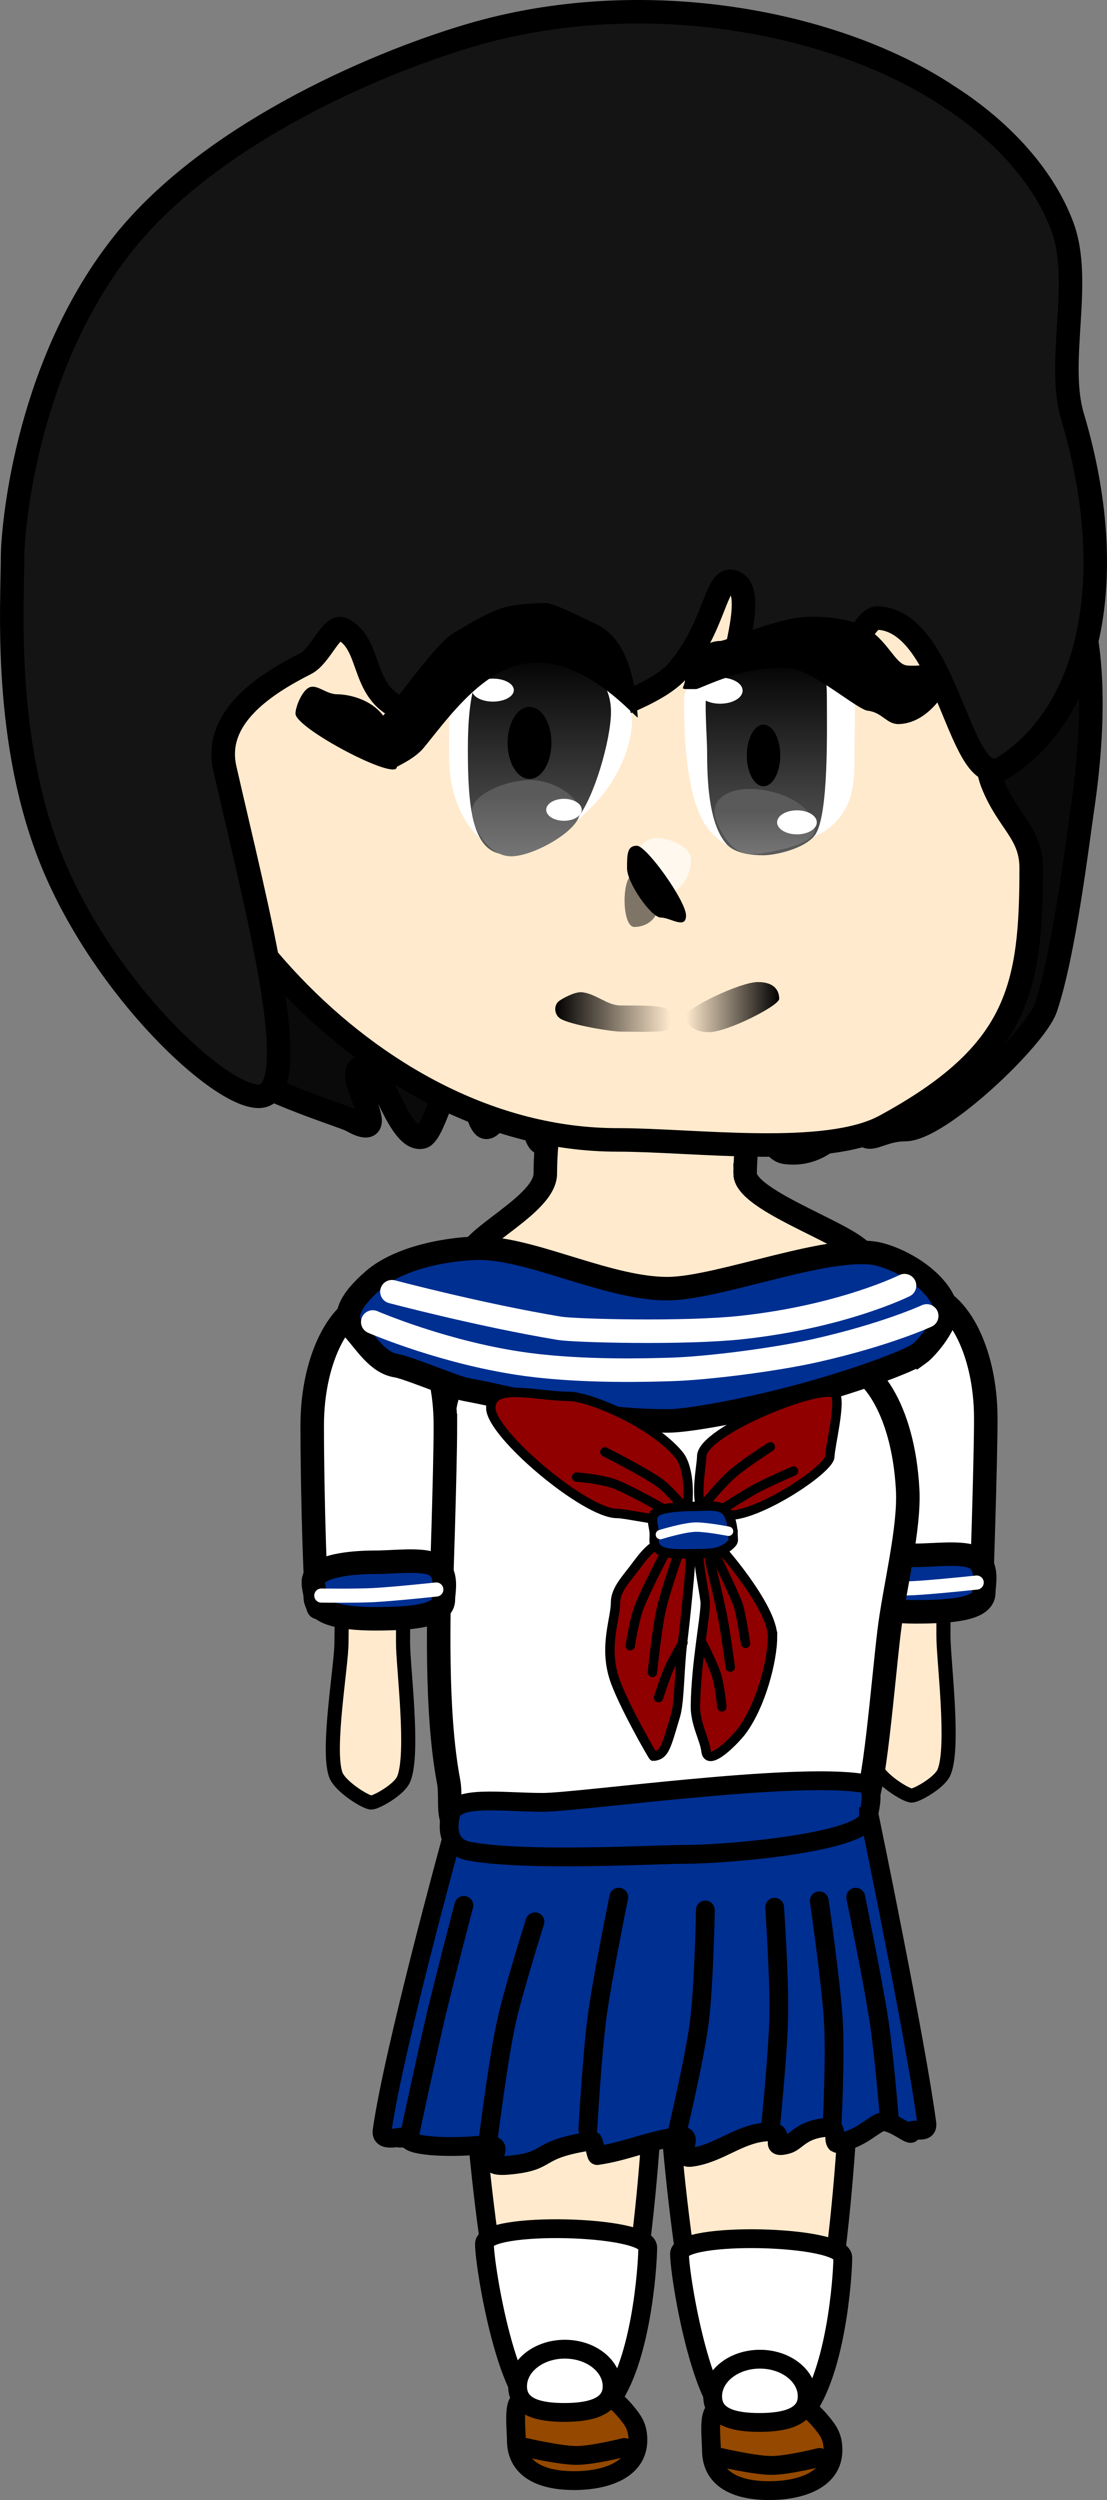 <svg version="1.1" xmlns="http://www.w3.org/2000/svg" xmlns:xlink="http://www.w3.org/1999/xlink" width="117.733" height="265.749" viewBox="0,0,117.733,265.749"><rect x="0" y="0" width="117.733" height="265.749" fill="#808080" stroke="none"/><defs><linearGradient x1="240.186" y1="156.785" x2="252.464" y2="156.785" gradientUnits="userSpaceOnUse" id="color-1"><stop offset="0" stop-color="#000000"/><stop offset="1" stop-color="#000000" stop-opacity="0"/></linearGradient><linearGradient x1="254.095" y1="156.264" x2="264.004" y2="156.264" gradientUnits="userSpaceOnUse" id="color-2"><stop offset="0" stop-color="#000000" stop-opacity="0"/><stop offset="1" stop-color="#000000"/></linearGradient><linearGradient x1="238.504" y1="118.235" x2="238.504" y2="140.013" gradientUnits="userSpaceOnUse" id="color-3"><stop offset="0" stop-color="#000000"/><stop offset="1" stop-color="#5a5a5a"/></linearGradient><linearGradient x1="235.504" y1="133.68" x2="235.504" y2="140.235" gradientUnits="userSpaceOnUse" id="color-4"><stop offset="0" stop-color="#5a5a5a"/><stop offset="1" stop-color="#757575"/></linearGradient><linearGradient x1="262.427" y1="118.68" x2="262.427" y2="139.791" gradientUnits="userSpaceOnUse" id="color-5"><stop offset="0" stop-color="#000000"/><stop offset="1" stop-color="#5a5a5a"/></linearGradient><linearGradient x1="261.06" y1="135.458" x2="261.06" y2="140.013" gradientUnits="userSpaceOnUse" id="color-6"><stop offset="0" stop-color="#5a5a5a"/><stop offset="1" stop-color="#757575"/></linearGradient></defs><g transform="translate(-181.134,-49.21)"><g stroke-miterlimit="10"><path d="M292.341,156.382c-1.074,3.129 -11.282,12.903 -14.951,12.903c-3.669,0 -4.786,3.231 -4.786,-3.357c0,-0.635 -2.239,6.521 -7.939,5.776c-1.714,-0.224 -1.672,-3.259 -4.039,-3.435c-2.664,-0.198 -4.194,4.024 -7.056,2.994c-0.476,-0.171 -0.72,-5.25 -1.423,-5.436c-0.717,-0.19 -1.897,4.517 -2.624,4.734c-1.776,0.528 -1.689,-5.728 -2.597,-5.509c-2.179,0.525 -0.338,6.123 -2.376,5.241c-0.635,-0.275 -2.834,-5.556 -3.715,-5.234c-1.143,0.417 -1.025,6.437 -2.27,5.567c-0.732,-0.511 -1.349,-5.399 -2.169,-5.423c-1.338,-0.039 -2.884,4.893 -3.88,3.638c-1.077,-1.357 -1.416,-6.758 -2.125,-6.725c-1.458,0.069 -3.053,7.672 -4.366,7.958c-2.424,0.527 -4.15,-7.056 -5.882,-7.367c-3.569,-0.642 3.469,8.315 -1.477,5.692c0.086,-0.266 -12.535,-3.922 -13.581,-6.801c-4.676,-12.861 -9.651,-46.921 -6.28,-49.878c17.064,-14.971 81.194,2.357 82.76,-2.102c1.729,-4.924 6.335,-2.044 7.396,-2.044c0.787,0 3.992,-0.357 5.267,1.924c3.263,5.835 3.591,15.229 1.999,25.9c-0.444,2.976 -1.916,15.244 -3.887,20.987z" fill="#0a0a0a" stroke="#000000" stroke-width="2.5" stroke-linecap="butt"/><g stroke="#000000" stroke-width="2"><path d="M271.61,265.935c0,5.758 -1.295,32.583 -5.689,39.472c-0.674,1.057 -3.289,1.111 -4.012,1.111c-0.903,0 -3.012,0.565 -3.849,-1.03c-4.199,-7.998 -6.126,-34.016 -6.126,-39.553c0,-6.641 4.405,-12.025 9.838,-12.025c5.434,0 9.838,5.384 9.838,12.025z" fill="#ffeacd" stroke-linecap="butt"/><path d="M270.767,289.185c0,-2.398 -17.365,-2.789 -17.365,-0.392c0,2.398 2.533,18.05 6.463,18.05c0.818,0 5.423,0.384 6.414,-0.684c3.771,-4.065 4.488,-15.076 4.488,-16.974z" fill="#ffffff" stroke-linecap="butt"/><g><g><path d="M269.723,309.651c0,3.065 -3.22,4.309 -6.789,4.309c-3.569,0 -6.136,-1.244 -6.136,-4.309c0,-0.906 -0.269,-3.198 0.179,-3.953c1.069,-1.8 4.684,-1.465 7.197,-1.465c1.942,0 3.347,1.284 4.286,2.413c0.786,0.946 1.263,1.608 1.263,3.006z" fill="#944800" stroke-linecap="butt"/><path d="M257.776,310.434c0,0 3.64,0.849 5.418,0.849c1.724,0 5.092,-0.849 5.092,-0.849" fill="none" stroke-linecap="round"/></g><path d="M266.981,303.939c0,-2.181 -2.251,-3.95 -5.027,-3.95c-2.776,0 -5.027,1.768 -5.027,3.95c0,2.181 2.185,2.774 4.961,2.774c2.776,0 5.092,-0.593 5.092,-2.774z" fill="#ffffff" stroke-linecap="butt"/></g></g><g stroke="#000000" stroke-width="2"><path d="M250.863,264.871c0,5.758 -1.295,32.583 -5.689,39.472c-0.674,1.057 -3.289,1.111 -4.012,1.111c-0.903,0 -3.012,0.565 -3.849,-1.03c-4.199,-7.998 -6.126,-34.016 -6.126,-39.553c0,-6.641 4.405,-12.025 9.838,-12.025c5.434,0 9.838,5.384 9.838,12.025z" fill="#ffeacd" stroke-linecap="butt"/><path d="M250.021,288.122c0,-2.398 -17.365,-2.789 -17.365,-0.392c0,2.398 2.533,18.05 6.463,18.05c0.818,0 5.423,0.384 6.414,-0.684c3.771,-4.065 4.488,-15.076 4.488,-16.974z" fill="#ffffff" stroke-linecap="butt"/><g><g><path d="M248.976,308.587c0,3.065 -3.22,4.309 -6.789,4.309c-3.569,0 -6.136,-1.244 -6.136,-4.309c0,-0.906 -0.269,-3.198 0.179,-3.953c1.069,-1.8 4.683,-1.465 7.197,-1.465c1.942,0 3.347,1.284 4.286,2.413c0.786,0.946 1.263,1.608 1.263,3.006z" fill="#944800" stroke-linecap="butt"/><path d="M237.03,309.371c0,0 3.64,0.849 5.418,0.849c1.724,0 5.092,-0.849 5.092,-0.849" fill="none" stroke-linecap="round"/></g><path d="M246.234,302.875c0,-2.181 -2.251,-3.95 -5.027,-3.95c-2.776,0 -5.027,1.768 -5.027,3.95c0,2.181 2.185,2.774 4.961,2.774c2.776,0 5.092,-0.593 5.092,-2.774z" fill="#ffffff" stroke-linecap="butt"/></g></g><g><path d="M281.468,223.069c0,2.576 1.2,11.835 0.069,14.525c-0.469,1.116 -2.92,2.484 -3.45,2.484c-0.573,0 -3.344,-1.706 -3.783,-2.981c-0.945,-2.743 0.618,-11.54 0.618,-14.029c0,-2.551 0.339,-18.59 1.484,-26.253c0.491,-3.288 1.569,-2.669 2.112,-2.669c0.402,0 1.631,-0.249 1.962,1.739c1.157,6.942 0.989,24.349 0.989,27.183z" fill="#ffeacd" stroke="#000000" stroke-width="1.5" stroke-linecap="butt"/><path d="M285.975,199.996c0,4.651 -0.467,18.5 -0.475,18.531c-0.754,2.932 -10.584,-0.761 -13.019,0.832c-0.325,0.213 -0.672,-12.043 -0.672,-19.362c0,-7.32 3.171,-13.253 7.083,-13.253c3.912,0 7.083,5.934 7.083,13.253z" fill="#ffffff" stroke="#000000" stroke-width="2.5" stroke-linecap="butt"/><path d="M285.761,218.508c0,1.66 -3.041,2.039 -7.19,2.039c-4.149,0 -6.439,-0.701 -6.439,-2.361c0,-0.635 -0.523,-1.748 0.125,-2.35c1.043,-0.97 3.754,-1.298 6.314,-1.298c1.843,0 4.969,-0.403 6.206,0.25c1.547,0.816 0.984,2.799 0.984,3.721z" fill="#002f92" stroke="#000000" stroke-width="2.5" stroke-linecap="butt"/><path d="M272.776,218.078c0,0 3.731,0.047 5.555,-0.05c2.187,-0.115 6.679,-0.594 6.679,-0.594" fill="none" stroke="#ffffff" stroke-width="1.5" stroke-linecap="round"/></g><path d="M253.028,244.241c-3.945,0 -23.566,-0.936 -23.791,-1.48c-0.458,-1.109 -0.129,-2.78 -0.393,-4.176c-1.449,-7.673 -0.983,-18.348 -0.983,-22.343c0,-2.85 -0.382,-17.117 1.206,-19.434c3.332,-4.862 40.813,-2.991 41.056,-2.983c3.502,0.107 7.068,5.123 7.542,13.695c0.234,4.222 -1.421,10.525 -1.976,15.145c-0.677,5.629 -1.601,17.601 -2.649,18.252c-4.979,3.092 -17.633,3.325 -20.012,3.325z" fill="#ffffff" stroke="#000000" stroke-width="2.5" stroke-linecap="butt"/><path d="M260.377,173.96c0,3.362 14.932,7.537 12.452,9.462c-1.707,1.325 -18.189,3.877 -22.107,3.848c-0.224,-0.002 -17.495,-2.618 -19.119,-3.616c-3.019,-1.855 7.526,-5.917 7.526,-9.694c0,-2.045 0.268,-6.637 1.288,-8.252c1.877,-2.971 5.535,-2.265 9.336,-2.265c3.424,0 7.972,-0.329 9.915,2.161c1.387,1.777 0.71,5.937 0.71,8.356z" fill="#ffeacd" stroke="#000000" stroke-width="2.5" stroke-linecap="butt"/><g><path d="M223.997,223.808c0,2.576 1.2,11.835 0.069,14.525c-0.469,1.116 -2.92,2.484 -3.45,2.484c-0.573,0 -3.344,-1.706 -3.783,-2.981c-0.945,-2.743 0.618,-11.54 0.618,-14.029c0,-2.551 0.339,-18.59 1.484,-26.253c0.491,-3.288 1.569,-2.669 2.112,-2.669c0.402,0 1.631,-0.249 1.962,1.739c1.157,6.942 0.989,24.349 0.989,27.183z" fill="#ffeacd" stroke="#000000" stroke-width="1.5" stroke-linecap="butt"/><path d="M228.504,200.735c0,4.651 -0.467,18.5 -0.475,18.531c-0.754,2.932 -10.584,-0.761 -13.019,0.831c-0.325,0.213 -0.672,-12.043 -0.672,-19.362c0,-7.32 3.171,-13.253 7.083,-13.253c3.912,0 7.083,5.934 7.083,13.253z" fill="#ffffff" stroke="#000000" stroke-width="2.5" stroke-linecap="butt"/><path d="M228.29,219.247c0,1.66 -3.041,2.039 -7.19,2.039c-4.149,0 -6.439,-0.701 -6.439,-2.361c0,-0.635 -0.523,-1.748 0.125,-2.35c1.043,-0.97 3.754,-1.298 6.314,-1.298c1.843,0 4.969,-0.403 6.206,0.25c1.547,0.816 0.984,2.799 0.984,3.721z" fill="#002f92" stroke="#000000" stroke-width="2.5" stroke-linecap="butt"/><path d="M215.305,218.817c0,0 3.731,0.047 5.555,-0.05c2.187,-0.115 6.679,-0.594 6.679,-0.594" fill="none" stroke="#ffffff" stroke-width="1.5" stroke-linecap="round"/></g><g stroke-width="2.5"><path d="M278.876,193.119c-1.06,0.757 -6.211,2.714 -12.249,4.368c-5.986,1.639 -12.318,2.765 -14.406,2.765c-8.845,0 -13.791,-1.884 -21.65,-3.366c-1.034,-0.195 -6.09,-2.315 -7.241,-2.491c-2.036,-0.311 -3.26,-2.432 -4.59,-3.9c-1.116,-1.232 -0.597,-2.861 2.104,-5.207c3.318,-2.882 9.702,-3.512 11.959,-3.377c5.574,0.331 13.245,4.283 19.311,4.283c5.537,0 17.805,-4.997 22.694,-3.614c3.057,0.865 6.11,3.131 6.874,5.42c0.551,1.653 -2.063,4.589 -2.805,5.12z" fill="#002f92" stroke="#000000" stroke-linecap="butt"/><path d="M222.817,186.516c0,0 9.471,2.508 17.827,3.892c1.577,0.261 13.284,0.577 19.37,-0.086c10.761,-1.172 17.319,-4.45 17.319,-4.45" fill="none" stroke="#ffffff" stroke-linecap="round"/><path d="M220.778,189.735c0,0 7.792,3.376 16.468,4.524c6.034,0.798 12.838,0.594 15.288,0.518c3.904,-0.121 10.999,-1.026 15.307,-1.994c7.543,-1.694 11.854,-3.692 11.854,-3.692" fill="none" stroke="#ffffff" stroke-linecap="round"/></g><g stroke-width="1"><g stroke="#000000"><path d="M253.716,210.805c-1.696,0.344 -5.88,-0.716 -6.968,-0.716c-3.378,0 -13.414,-8.458 -13.414,-11.214c0,-2.756 4.885,-1.234 8.263,-1.234c2.216,0 8.931,2.826 11.737,6.21c1.471,1.775 1.043,6.82 0.383,6.954z" fill="#910000" stroke-linecap="butt"/><path d="M245.46,203.543c0,0 4.181,2.123 5.722,3.215c1.196,0.848 2.756,2.794 2.756,2.794" fill="none" stroke-linecap="round"/><path d="M242.455,206.226c0,0 2.69,0.191 4.173,0.782c2.028,0.807 6.88,3.618 6.88,3.618" fill="none" stroke-linecap="round"/></g><g stroke="#000000"><path d="M269.391,204.026c0,-0.979 1.225,-5.863 0.559,-6.634c-1.106,-1.281 -14.188,3.878 -14.188,6.634c0,1.092 -0.95,5.055 0.482,6.434c0.441,0.425 1.691,-0.172 2.523,-0.185c3.278,-0.049 10.625,-4.922 10.625,-6.25z" fill="#910000" stroke-linecap="butt"/><path d="M255.762,209.446c0,0 1.997,-2.45 3.233,-3.541c1.195,-1.055 4.065,-2.898 4.065,-2.898" fill="none" stroke-linecap="round"/><path d="M256.406,210.626c0,0 3.362,-2.204 4.998,-3.108c1.35,-0.746 4.124,-1.936 4.124,-1.936" fill="none" stroke-linecap="round"/></g><g stroke="#000000"><path d="M254.551,215.382c0,0.656 -0.489,5.762 -0.819,8.369c-0.356,2.804 -0.304,6.326 -0.761,7.847c-1.012,3.374 -1.143,4.166 -2.348,4.303c-0.057,0.007 -3.418,-5.843 -4.206,-8.423c-1.035,-3.387 0.183,-6.185 0.183,-7.944c0,-1.337 1.185,-2.537 2.024,-3.669c1.106,-1.491 2.067,-2.736 3.454,-2.736c2.44,0 2.474,-0.846 2.474,2.253z" fill="#910000" stroke-linecap="butt"/><path d="M252.063,213.92c0,0 -2.257,4.29 -2.973,6.17c-0.515,1.353 -0.924,4.059 -0.924,4.059" fill="none" stroke-linecap="round"/><path d="M253.281,214.408c0,0 -1.382,3.883 -1.853,6.028c-0.448,2.044 -0.907,6.555 -0.907,6.555" fill="none" stroke-linecap="round"/><path d="M253.768,223.824c0,0 -1.029,1.727 -1.477,2.735c-0.416,0.935 -1.121,3.11 -1.121,3.11" fill="none" stroke-linecap="round"/></g><g stroke="#000000"><path d="M263.297,223.157c0,2.486 -1.197,7.274 -3.277,10.066c-0.594,0.798 -3.587,3.981 -3.802,2.115c-0.145,-1.264 -1.15,-2.87 -1.124,-4.802c0.059,-4.461 1.046,-9.37 1.046,-10.912c0,-0.652 -0.81,-4.369 -0.724,-5.706c0.087,-1.341 1.072,-0.302 1.838,-0.613c0.14,-0.057 6.042,6.656 6.042,9.852z" fill="#910000" stroke-linecap="butt"/><path d="M257.015,214.083c0,0 1.982,4.087 2.564,5.566c0.352,0.892 0.846,4.257 0.846,4.257" fill="none" stroke-linecap="round"/><path d="M256.609,215.057c0,0 1.002,4.109 1.386,6.1c0.342,1.772 0.806,5.265 0.806,5.265" fill="none" stroke-linecap="round"/><path d="M255.878,223.987c0,0 1.128,2.205 1.474,3.342c0.329,1.079 0.555,3.315 0.555,3.315" fill="none" stroke-linecap="round"/></g><g><path d="M259.089,212.29c0,0.691 0.194,0.708 -0.37,1.21c-0.767,0.684 -1.688,0.857 -3.02,0.857c-1.179,0 -3.657,0.187 -4.418,-0.366c-0.731,-0.531 -0.563,-0.903 -0.563,-1.701c0,-0.895 -0.584,-1.873 0.307,-2.414c0.733,-0.445 2.835,-0.537 3.878,-0.537c1.36,0 2.657,-0.249 3.421,0.459c0.535,0.496 0.764,1.821 0.764,2.492z" fill="#002f92" stroke="#000000" stroke-linecap="butt"/><path d="M251.37,212.334c0,0 2.647,-0.825 3.892,-0.796c1.258,0.03 3.353,0.443 3.353,0.443" fill="none" stroke="#ffffff" stroke-linecap="round"/></g></g><path d="M224.573,276.489c0.086,-0.606 -3.033,0.838 -2.799,-0.811c1.203,-8.479 7.242,-30.49 7.242,-30.49l44.678,-2.45c0,0 4.856,23.484 6.011,32.176c0.174,1.306 -1.726,0.34 -1.643,0.951c0.085,0.622 -1.936,-1.272 -3.113,-1.097c-0.529,0.079 -1.454,0.924 -2.482,1.468c-1.105,0.585 -2.297,0.868 -2.345,0.83c-0.568,-0.455 0.395,-1.828 -1.101,-1.714c-2.657,0.203 -3.15,1.532 -4.145,1.804c-2.547,0.696 0.627,-1.621 -2.45,-1.309c-2.804,0.284 -4.856,2.273 -7.719,2.674c-2.085,0.292 0.658,-2.549 -1.37,-2.232c-3.684,0.576 -5.563,1.597 -8.689,2.053c-0.128,0.019 -0.353,-1.596 -0.48,-1.577c-6.438,0.953 -4.164,2.167 -8.942,2.604c-4.2,0.384 1.164,-2.512 -3.036,-2.128c-3.729,0.341 -7.732,0.057 -7.617,-0.752z" fill="#002f92" stroke="#000000" stroke-width="2" stroke-linecap="butt"/><path d="M273.499,242.302c0,2.703 -14.748,4.022 -19.431,4.022c-3.145,0 -16.953,0.796 -23.011,-0.327c-2.963,-0.549 -2.026,-3.724 -1.996,-3.865c0.461,-2.134 5.397,-1.333 9.791,-1.333c3.836,0 26.573,-3.229 33.972,-2.034c1.634,0.264 0.675,3.048 0.675,3.537z" fill="#002f92" stroke="#000000" stroke-width="2" stroke-linecap="butt"/><path d="M224.654,276.367c0,0 1.827,-8.6 2.844,-12.905c0.909,-3.849 2.971,-11.712 2.971,-11.712" fill="none" stroke="#000000" stroke-width="2" stroke-linecap="round"/><path d="M232.989,277.143c0,0 1.038,-8.487 1.952,-12.776c0.718,-3.371 3.087,-10.872 3.087,-10.872" fill="none" stroke="#000000" stroke-width="2" stroke-linecap="round"/><path d="M243.65,275.592c0,0 0.437,-7.883 0.99,-12.028c0.546,-4.093 2.305,-12.686 2.305,-12.686" fill="none" stroke="#000000" stroke-width="2" stroke-linecap="round"/><path d="M253.147,275.883c0,0 1.863,-7.798 2.362,-11.722c0.503,-3.958 0.643,-11.925 0.643,-11.925" fill="none" stroke="#000000" stroke-width="2" stroke-linecap="round"/><path d="M263.033,275.786c0,0 0.846,-8.265 0.928,-12.299c0.079,-3.908 -0.444,-11.542 -0.444,-11.542" fill="none" stroke="#000000" stroke-width="2" stroke-linecap="round"/><path d="M269.623,275.204c0,0 0.367,-7.204 0.15,-11.024c-0.234,-4.134 -1.507,-12.914 -1.507,-12.914" fill="none" stroke="#000000" stroke-width="2" stroke-linecap="round"/><path d="M275.728,274.526c0,0 -0.55,-6.825 -1.112,-10.527c-0.627,-4.133 -2.474,-13.12 -2.474,-13.12" fill="none" stroke="#000000" stroke-width="2" stroke-linecap="round"/><path d="M290.804,141.48c0,12.76 -1.349,19.711 -15.55,27.424c-6.266,3.404 -20.232,1.476 -28.45,1.476c-26.841,0 -49.2,-28.309 -49.2,-46.7c0,-18.391 18.559,-38.7 45.4,-38.7c15.196,0 31.76,12.016 40.037,23.602c3.353,4.693 1.802,19.243 3.639,23.889c1.638,4.145 4.124,5.247 4.124,9.009z" fill="#ffeacd" stroke="#000000" stroke-width="2.5" stroke-linecap="butt"/><g stroke="none" stroke-width="0" stroke-linecap="butt"><path d="M254.641,140.564c0,1.305 -0.856,3.364 -2.136,3.364c-1.28,0 -3.773,-1.967 -3.773,-3.273c0,-1.305 1.038,-2.364 2.318,-2.364c1.28,0 3.591,0.967 3.591,2.273z" fill-opacity="0.686" fill="#ffffff"/><path d="M251.095,145.609c0,1.18 -1.119,2.136 -2.5,2.136c-1.381,0 -1.381,-5.636 0,-5.636c1.381,0 2.5,2.32 2.5,3.5z" fill-opacity="0.502" fill="#000000"/><path d="M254.095,146.518c0,1.531 -1.653,0.227 -2.682,0.227c-1.029,0 -3.591,-3.696 -3.591,-5.227c0,-1.531 0.016,-2.409 1.045,-2.409c1.029,0 5.227,5.878 5.227,7.409z" fill="#000000"/></g><g stroke="none" stroke-width="0" stroke-linecap="butt"><path d="M252.368,156.802c0,0.413 0.396,1.69 -0.417,1.944c-0.699,0.218 -3.801,0.124 -4.81,0.124c-0.958,0 -5.296,-0.704 -6.393,-1.369c-0.657,-0.398 -0.758,-1.37 -0.196,-1.854c0.227,-0.196 1.671,-1.045 2.481,-0.963c1.461,0.148 2.703,1.41 4.109,1.41c2.184,0 5.227,-0.058 5.227,0.708z" fill="url(#color-1)"/><path d="M264.004,155.386c0,0.735 -5.547,3.541 -7.455,3.541c-1.908,0 -2.455,-1.049 -2.455,-1.785c0,-0.735 5.728,-3.541 7.636,-3.541c1.908,0 2.273,1.049 2.273,1.785z" fill="url(#color-2)"/></g><path d="M281.926,59.398c0.894,0.595 9.035,5.512 12.177,13.845c2.218,5.883 -0.664,14.37 1.104,20.276c4.678,15.627 2.706,30.816 -7.326,37.257c-4.75,3.049 -5.7,-15.439 -13.346,-15.873c-1.797,-0.102 -3.09,5.496 -7.152,9.976c-2.011,2.218 -7.569,5.067 -8.55,5.031c-4.385,-0.163 4.631,-18.356 0.027,-18.899c-1.627,-0.192 -1.748,4.908 -5.652,9.502c-2.787,3.279 -13.361,6.096 -14.591,6.049c-2.779,-0.105 3.349,-10.338 -1.6,-11.154c-2.911,-0.48 -10.501,9.846 -11.955,9.528c-5.877,-1.283 -4.044,-7.082 -7.467,-8.835c-1.184,-0.607 -2.339,2.834 -3.953,3.651c-4.478,2.268 -9.815,5.776 -8.591,11.163c3.406,14.992 8.73,34.831 3.588,34.831c-4.246,0 -16.31,-11.36 -21.85,-24.66c-5.39,-12.94 -4.317,-27.759 -4.317,-32.707c0,-2.353 1.163,-19.647 11.489,-32.935c9.027,-11.617 26.518,-19.323 37.133,-22.467c18.429,-5.46 38.983,-1.458 50.833,6.42z" fill="#141414" stroke="#000000" stroke-width="2.5" stroke-linecap="butt"/><g stroke-width="0" stroke-linecap="butt"><g><g stroke="none"><path d="M248.338,125.958c0,2.216 -1.172,5.311 -3.089,7.697c-2.886,3.591 -7.181,6.137 -9.467,6.137c-3.805,0 -6.889,-4.502 -6.889,-10.056c0,-5.554 -0.249,-10.5 3.556,-10.5c1.795,0 5.545,-0.629 8.887,0.229c3.742,0.961 7.002,3.56 7.002,6.493z" fill="#ffffff"/><path d="M246.115,124.902c0,2.866 -1.816,9.293 -3.652,11.359c-1.899,2.136 -5.627,3.752 -7.515,3.752c-3.713,0 -4.056,-5.393 -4.056,-11.222c0,-5.83 0.899,-10.556 4.611,-10.556c3.713,0 10.611,0.837 10.611,6.667z" fill="url(#color-3)"/><path d="M235.504,140.235c-2.424,0 -4.167,-3.023 -4.167,-4.833c0,-1.81 3.743,-3.278 6.167,-3.278c2.424,0 5.278,1.69 5.278,3.5c0,1.81 -4.854,4.611 -7.278,4.611z" fill="url(#color-4)"/><path d="M239.782,128.18c0,2.117 -1.045,3.833 -2.333,3.833c-1.289,0 -2.333,-1.716 -2.333,-3.833c0,-2.117 1.045,-3.833 2.333,-3.833c1.289,0 2.333,1.716 2.333,3.833z" fill="#000000"/><path d="M235.782,122.569c0,0.675 -0.995,1.222 -2.222,1.222c-1.227,0 -2.222,-0.547 -2.222,-1.222c0,-0.675 0.995,-1.222 2.222,-1.222c1.227,0 2.222,0.547 2.222,1.222z" fill="#ffffff"/><path d="M243.004,135.291c0,0.644 -0.846,1.167 -1.889,1.167c-1.043,0 -1.889,-0.522 -1.889,-1.167c0,-0.644 0.846,-1.167 1.889,-1.167c1.043,0 1.889,0.522 1.889,1.167z" fill="#ffffff"/></g><path d="M223.338,130.735c0,1.565 -10.778,-4.102 -10.778,-5.667c0,-0.746 0.716,-2.47 1.48,-2.791c0.838,-0.352 1.777,0.736 2.965,0.736c1.157,0 3.556,0.487 4.869,2.261c0.09,0.121 5.465,-7.535 7.368,-8.682c4.529,-2.728 5.343,-3.156 9.876,-3.289c0.945,-0.028 4.648,1.915 5.351,2.221c4.42,1.925 4.402,9.452 4.495,9.92c0.105,0.527 -5.716,-6.823 -12.077,-5.693c-4.667,0.829 -8.281,6.026 -10.702,8.966c-0.952,1.156 -2.847,1.963 -2.847,2.018z" fill="#000000" stroke="#000000"/></g><g stroke="none"><g><path d="M272.004,128.847c0,2.877 0.214,6.042 -2.723,8.4c-1.73,1.389 -7.237,2.861 -7.309,2.855c-1.821,-0.141 -4.847,-1.011 -6.287,-4.042c-1.788,-3.764 -1.792,-10.018 -1.792,-12.435c0,-4.572 10.199,-4.389 14.556,-4.389c4.357,0 3.556,5.039 3.556,9.611z" fill="#ffffff"/><path d="M269.073,123.124c0,3.448 0.23,12.849 -1.277,14.87c-1.041,1.396 -4.105,2.13 -5.479,2.13c-1.162,0 -3.013,-0.159 -3.919,-1.19c-1.717,-1.953 -2.06,-5.883 -2.06,-9.698c0,-1.841 -0.395,-6.017 0.083,-7.524c1.036,-3.264 3.705,-3.032 6.006,-3.032c3.363,0 6.645,-1.385 6.645,4.444z" fill="url(#color-5)"/><path d="M267.782,137.402c0,0.547 -0.532,1.113 -1.763,1.577c-1.6,0.603 -4.075,1.035 -4.959,1.035c-0.76,0 -1.602,-0.295 -2.38,-1.199c-0.824,-0.957 -1.564,-2.543 -1.564,-3.19c0,-2.274 2.844,-2.9 5.594,-2.367c2.577,0.499 5.072,2.015 5.072,4.145z" fill="url(#color-6)"/><path d="M264.115,129.513c0,1.81 -0.796,3.278 -1.778,3.278c-0.982,0 -1.778,-1.468 -1.778,-3.278c0,-1.81 0.796,-3.278 1.778,-3.278c0.982,0 1.778,1.468 1.778,3.278z" fill="#000000"/><path d="M260.115,122.624c0,0.767 -1.07,1.389 -2.389,1.389c-1.319,0 -2.389,-0.622 -2.389,-1.389c0,-0.767 1.07,-1.389 2.389,-1.389c1.319,0 2.389,0.622 2.389,1.389z" fill="#ffffff"/><path d="M268.004,136.624c0,0.706 -0.945,1.278 -2.111,1.278c-1.166,0 -2.111,-0.572 -2.111,-1.278c0,-0.706 0.945,-1.278 2.111,-1.278c1.166,0 2.111,0.572 2.111,1.278z" fill="#ffffff"/></g><path d="M282.226,121.458c0,0.424 -2.011,4.569 -5.447,4.721c-1.36,0.06 -1.777,-1.246 -3.376,-1.424c-1.05,-0.117 -5.747,-4.149 -7.914,-4.445c-4.82,-0.658 -9.87,2.147 -10.318,2.147c-2.178,0 -1.167,0.128 -1.167,-1.222c0,-1.35 1.544,-3.889 3.722,-3.889c0.554,0 4.478,-1.789 7.973,-2.441c1.294,-0.241 5.181,-0.256 7.312,0.907c2.525,1.377 3.304,4.004 4.577,4.137c1.144,0.119 2.464,-0.186 3.211,-0.024c0.966,0.21 1.426,1.315 1.426,1.532z" fill="#000000"/></g></g></g></g></svg><!--rotationCenter:58.86627387029063:130.79011753722767-->